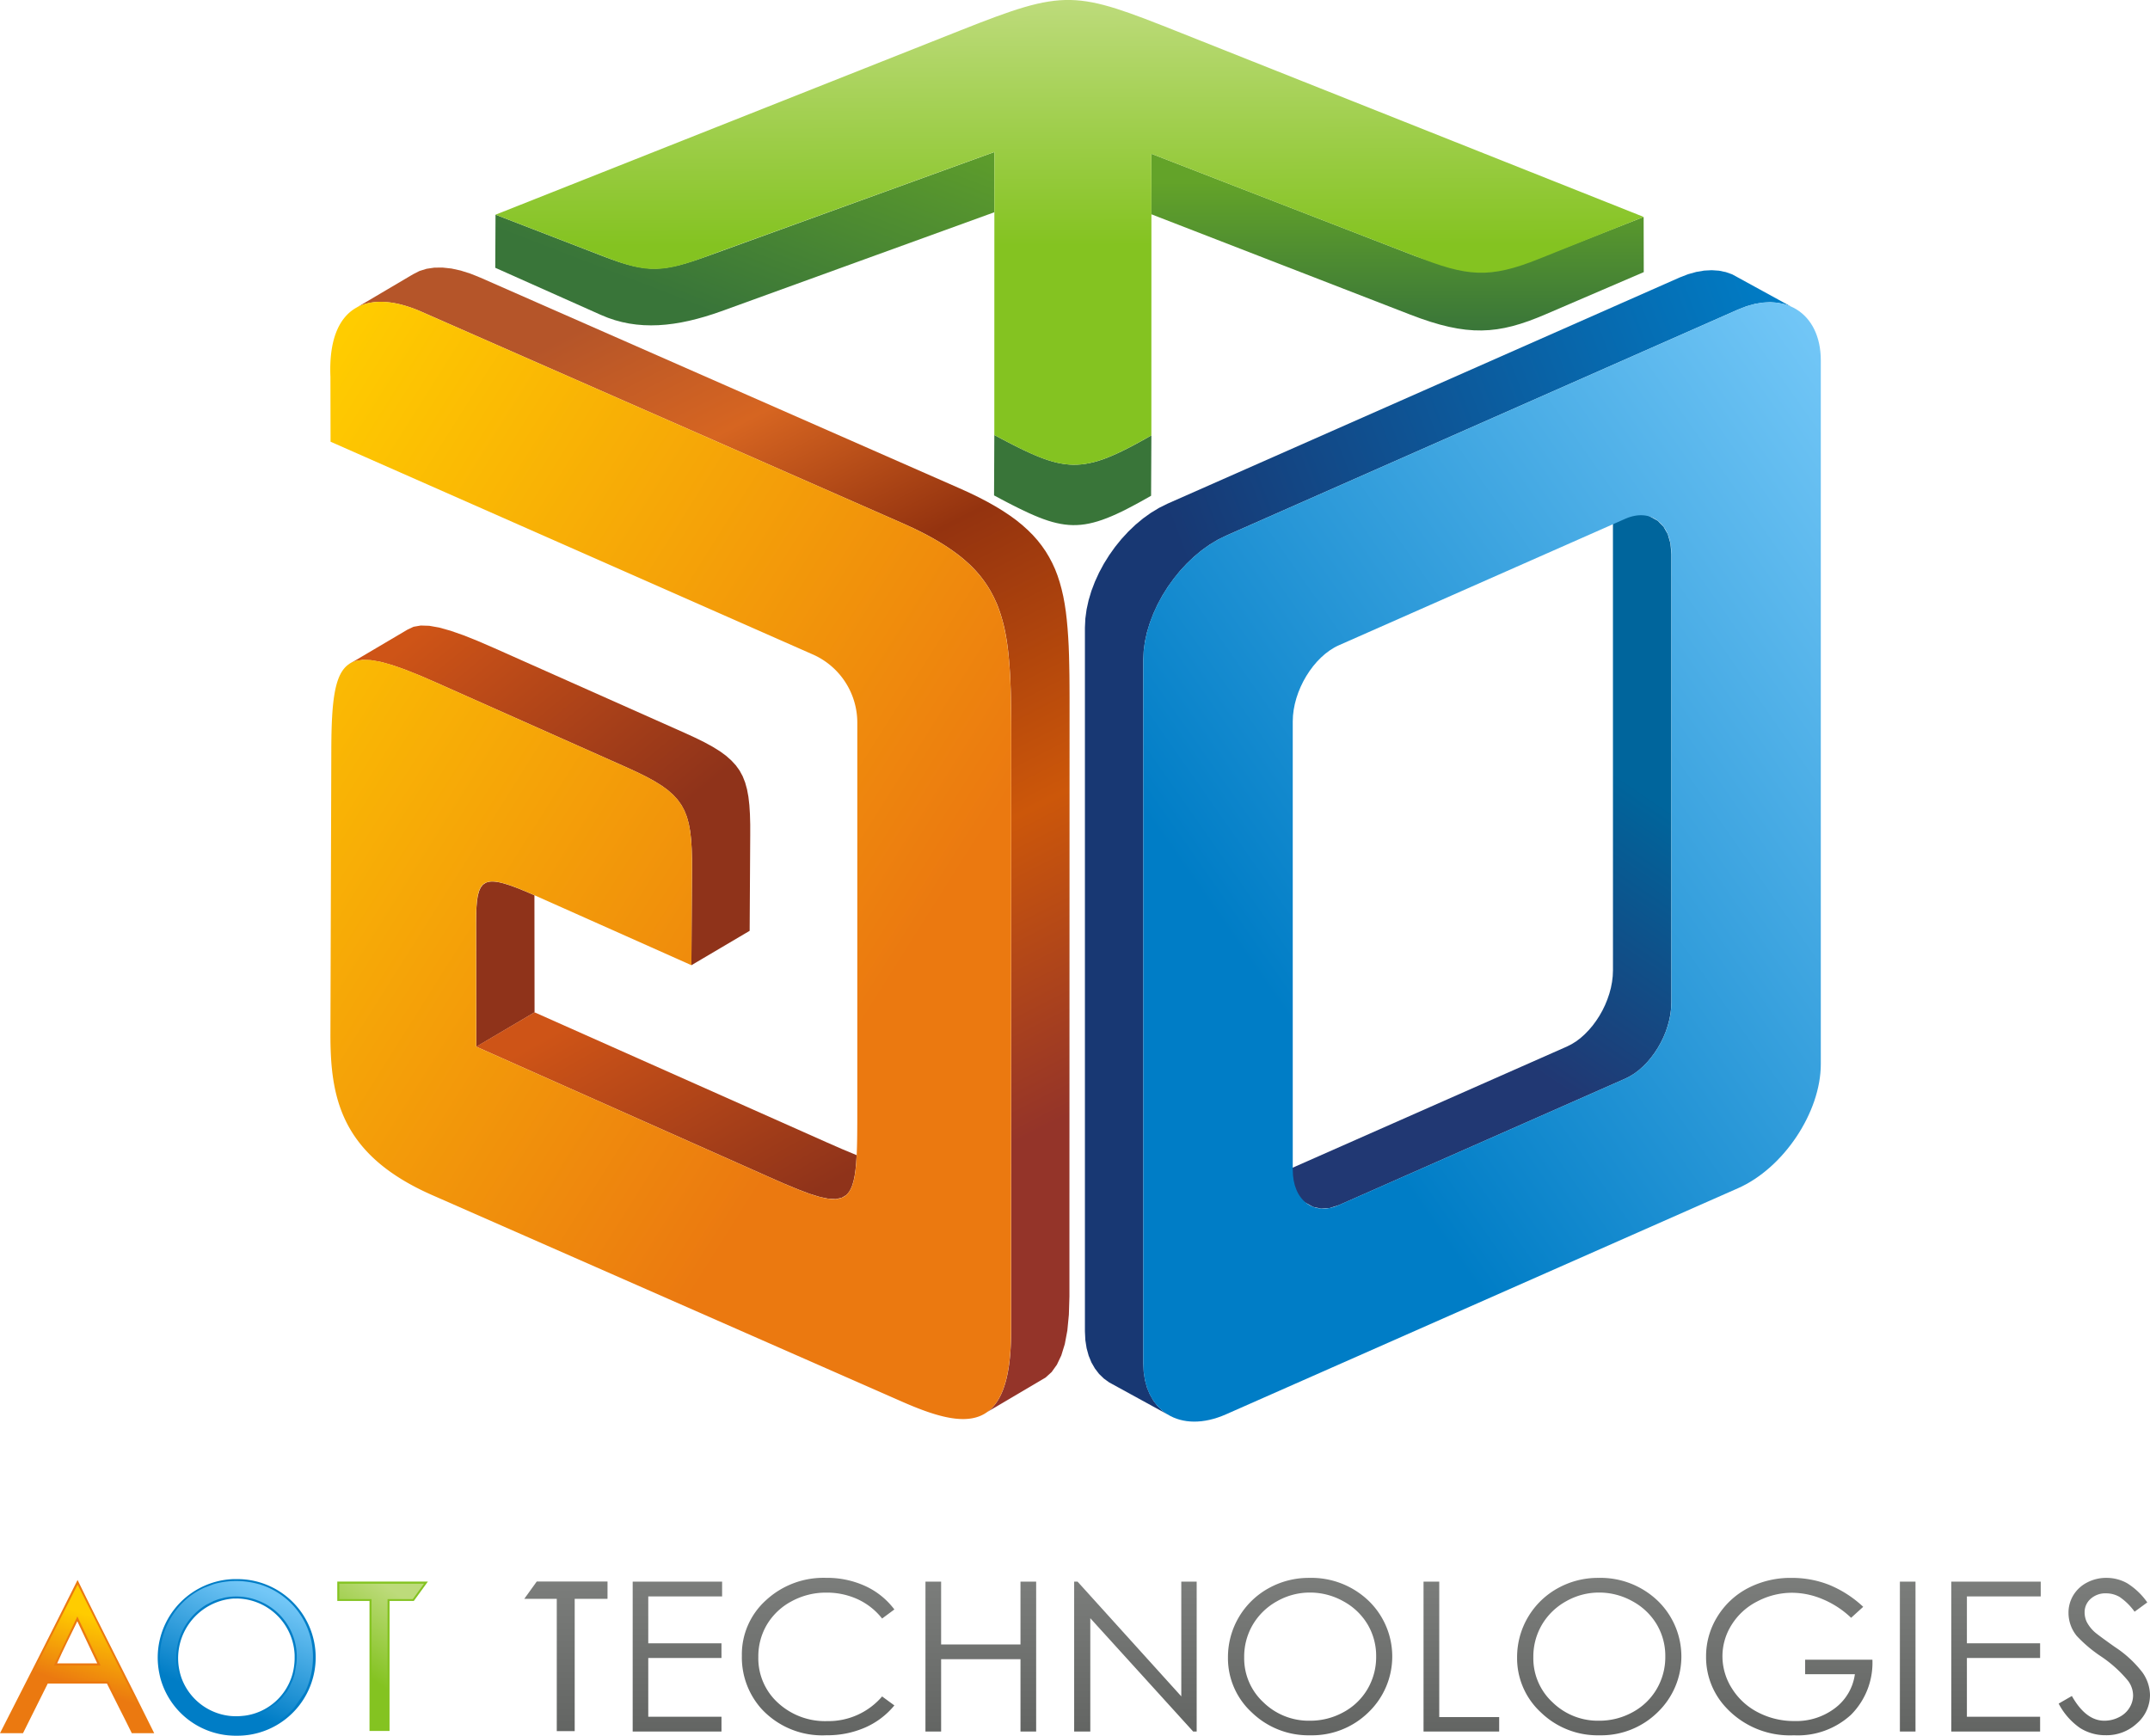 <svg xmlns="http://www.w3.org/2000/svg" xmlns:xlink="http://www.w3.org/1999/xlink" width="227.836" height="183.96" viewBox="0 0 227.836 183.96">
  <defs>
    <linearGradient id="linear-gradient" y1="0.5" x2="1" y2="0.5" gradientUnits="objectBoundingBox">
      <stop offset="0.103" stop-color="#8f331a"/>
      <stop offset="1" stop-color="#8f331a"/>
    </linearGradient>
    <linearGradient id="linear-gradient-2" x1="0.966" y1="0.877" x2="0.121" y2="0.148" gradientUnits="objectBoundingBox">
      <stop offset="0" stop-color="#8f331a"/>
      <stop offset="0.967" stop-color="#ce5417"/>
    </linearGradient>
    <linearGradient id="linear-gradient-3" x1="0.785" y1="0.578" x2="0.189" y2="-0.034" xlink:href="#linear-gradient-2"/>
    <linearGradient id="linear-gradient-4" x1="0.449" y1="0.013" x2="0.708" y2="0.832" gradientUnits="objectBoundingBox">
      <stop offset="0" stop-color="#b55529"/>
      <stop offset="0.17" stop-color="#d66521"/>
      <stop offset="0.37" stop-color="#94330f"/>
      <stop offset="0.685" stop-color="#cc570a"/>
      <stop offset="1" stop-color="#943429"/>
    </linearGradient>
    <linearGradient id="linear-gradient-5" x1="0.705" y1="0.716" x2="0.047" y2="0.022" gradientUnits="objectBoundingBox">
      <stop offset="0" stop-color="#eb7910"/>
      <stop offset="1" stop-color="#fc0"/>
    </linearGradient>
    <linearGradient id="linear-gradient-6" x1="0.287" y1="0.493" x2="1.008" y2="0.048" gradientUnits="objectBoundingBox">
      <stop offset="0" stop-color="#183873"/>
      <stop offset="1" stop-color="#007dc6"/>
    </linearGradient>
    <linearGradient id="linear-gradient-7" x1="0.7" y1="0.331" x2="0.533" y2="0.753" gradientUnits="objectBoundingBox">
      <stop offset="0" stop-color="#00659c"/>
      <stop offset="1" stop-color="#213873"/>
    </linearGradient>
    <linearGradient id="linear-gradient-8" x1="0.314" y1="0.721" x2="0.937" y2="-0.018" gradientUnits="objectBoundingBox">
      <stop offset="0" stop-color="#007dc6"/>
      <stop offset="1" stop-color="#73c7f7"/>
    </linearGradient>
    <linearGradient id="linear-gradient-9" x1="0.209" y1="0.658" x2="1.072" y2="-0.147" gradientUnits="objectBoundingBox">
      <stop offset="0" stop-color="#397539"/>
      <stop offset="1" stop-color="#63a329"/>
    </linearGradient>
    <linearGradient id="linear-gradient-10" x1="0.5" y1="0.975" x2="0.5" y2="0.155" xlink:href="#linear-gradient-9"/>
    <linearGradient id="linear-gradient-11" x1="0.498" y1="0.024" x2="0.5" y2="0.527" gradientUnits="objectBoundingBox">
      <stop offset="0" stop-color="#bddb7b"/>
      <stop offset="1" stop-color="#84c321"/>
    </linearGradient>
    <linearGradient id="linear-gradient-12" x1="0.502" y1="-0.006" x2="0.252" y2="0.602" xlink:href="#linear-gradient-11"/>
    <linearGradient id="linear-gradient-13" x1="0.379" y1="0.775" x2="0.692" y2="0.069" xlink:href="#linear-gradient-8"/>
    <linearGradient id="linear-gradient-14" x1="0.59" y1="0.721" x2="0.739" y2="0.26" xlink:href="#linear-gradient-5"/>
    <linearGradient id="linear-gradient-15" x1="0.5" y1="1" x2="0.5" gradientUnits="objectBoundingBox">
      <stop offset="0" stop-color="#636563"/>
      <stop offset="1" stop-color="#7b7d7b"/>
    </linearGradient>
  </defs>
  <g id="Group_53" data-name="Group 53" transform="translate(-417 -384)">
    <g id="Group_52" data-name="Group 52" transform="translate(452 384)">
      <g id="Cube_A_" data-name="Cube &quot;A&quot;" transform="translate(0 28.356)">
        <g id="Group_44" data-name="Group 44" transform="translate(0 0)">
          <path id="_3d_A_4_" data-name="3d A (4)" d="M109.89,303.336c-.023.215-.043.446-.055.695l-.025.8-.009.906.018,13,6.174-3.644-.014-12.41c-2.772-1.224-4.314-1.723-5.163-1.317l-.295.2-.235.3-.176.393-.131.489Z" transform="translate(-94.346 -236.149)" fill-rule="evenodd" fill="url(#linear-gradient)"/>
          <path id="_3d_A_3_" data-name="3d A (3)" d="M146.884,322.782l-30.9-13.755-6.183,3.64,30.9,13.757,1.683.741,1.469.611,1.274.482,1.089.339.92.188.768.036.625-.132.464-.274c.739-.625,1.02-1.99,1.128-4.248l-.092-.036-1.469-.613Z" transform="translate(-94.342 -230.088)" fill-rule="evenodd" fill="url(#linear-gradient-2)"/>
          <path id="_3d_A_2_" data-name="3d A (2)" d="M138.49,321.957l6.174-3.646.06-10.089,0-1.187-.029-1.074-.062-.972-.1-.881-.148-.795-.2-.725-.26-.658-.324-.6-.4-.558-.482-.521-.563-.5-.658-.48-.761-.471-.866-.474-.983-.484-1.1-.505-20.163-8.98-1.737-.753-1.55-.62-1.374-.48-1.2-.336-1.05-.187-.9-.029-.763.131-.639.3-6.175,3.645.639-.3.766-.131.9.029,1.047.186,1.2.336,1.374.481,1.551.62,1.737.754,20.163,8.979,1.1.506.983.483.867.475.761.47.658.479.566.5.479.522.4.559.324.6.26.658.2.724.148.8.1.88.062.973.029,1.074,0,1.187Z" transform="translate(-100.223 -248.009)" fill-rule="evenodd" fill="url(#linear-gradient-3)"/>
          <path id="_3d_A_1_" data-name="3d A (1)" d="M109.617,269.316l50.757,22.319c.359.156.707.315,1.041.473l.012,0c.327.153.641.306.947.458l.02.009c.314.16.62.318.913.476s.579.322.853.483.542.322.8.487.5.327.741.494.469.334.688.5.435.341.638.515.4.348.59.526.364.357.538.538.334.37.492.556.306.378.448.572.281.391.41.592.254.4.368.609.229.418.334.633.2.432.3.654.178.45.261.679.158.466.229.705l.005.011c.071.236.135.476.2.721s.121.5.176.76.1.522.147.792.087.544.124.823.073.567.1.856.059.59.083.894.048.613.068.927.037.64.052.968.028.664.039,1.006.018.693.023,1.048.014.72.02,1.091.007.748.009,1.135,0,.778.005,1.18v1.228l-.014,50.787,0,11.465c0,.695-.021,1.343-.057,1.944s-.092,1.166-.165,1.684a14.319,14.319,0,0,1-.268,1.436,9.989,9.989,0,0,1-.37,1.2,6.717,6.717,0,0,1-.465.981,4.825,4.825,0,0,1-.56.778,3.819,3.819,0,0,1-.643.586l6.174-3.644.645-.586.556-.778.467-.983.37-1.2.27-1.436.163-1.684.059-1.942,0-5.183.014-57.072V310.17l-.005-1.182-.009-1.135-.02-1.089-.023-1.05-.037-1.006-.053-.967-.067-.929-.082-.89-.1-.858-.124-.824-.147-.792-.176-.76-.2-.73-.229-.705-.261-.679-.3-.656-.334-.631-.368-.611-.41-.59-.448-.572-.494-.556-.54-.538-.586-.528-.636-.515-.688-.5-.743-.494-.8-.487-.858-.482-.913-.476-.975-.473-1.041-.471L115.793,265.67l-1.064-.428-1.023-.325-.981-.215-.929-.1-.879.005-.821.121-.759.234-.689.352-5.973,3.525a5.037,5.037,0,0,1,.494-.233,4.6,4.6,0,0,1,.759-.235,5.669,5.669,0,0,1,.821-.121,6.878,6.878,0,0,1,.878,0,8.343,8.343,0,0,1,.926.1q.48.08.981.215c.334.091.675.2,1.023.323S109.258,269.154,109.617,269.316Z" transform="translate(-99.882 -264.597)" fill-rule="evenodd" fill="url(#linear-gradient-4)"/>
          <path id="A" d="M132.494,315.983,112.332,307c-9.8-4.362-11.087-3.264-11.119,7.086l-.094,30.08c-.02,6.782,1.052,12.879,10.788,17.159l49.764,21.882c6.748,2.967,11.572,3.582,11.574-7.5l.018-62.253c0-13.354-.229-18.377-11.668-23.407l-50.757-22.319c-5.773-2.576-10.038-.675-9.719,6.855l.014,6.888,51.018,22.511a7.9,7.9,0,0,1,4.8,7.325V351.64c0,11.238.076,11.963-9.484,7.707l-30.9-13.759-.016-13c-.007-5.115.549-5.563,6.471-2.923l16.349,7.29.059-10.09C139.47,320.226,138.706,318.75,132.494,315.983Z" transform="translate(-101.103 -263.009)" fill-rule="evenodd" fill="url(#linear-gradient-5)"/>
        </g>
      </g>
      <g id="Cubu_O_" data-name="Cubu &quot;O&quot;" transform="translate(79.964 28.639)">
        <g id="Group_45" data-name="Group 45" transform="translate(0)">
          <path id="_3d_O_2_" data-name="3d O (2)" d="M220.9,268.588l-6.194-3.394-.675-.238-.723-.148-.763-.053-.807.042-.837.142-.867.241-.894.347L154.872,289.5l-.892.442-.868.525-.838.6-.8.666-.765.731-.723.785-.675.834-.623.875-.567.909-.506.939-.439.96-.372.973-.294.98-.217.983-.134.977-.045.966v74.582l.045.927.134.859.217.791.294.72.372.645.439.573.506.489.567.41,6.194,3.394-.568-.409-.506-.489-.439-.569-.37-.649-.3-.72-.218-.791-.134-.859-.045-.925V306.038l.045-.965.134-.978.218-.983.3-.98.37-.973.439-.959.506-.937.568-.911.625-.874.673-.834.723-.785.766-.73.8-.667.837-.6.868-.525.892-.441,54.269-23.973.893-.346.866-.242.84-.141.8-.043.763.054.725.148Z" transform="translate(-146.109 -264.756)" fill-rule="evenodd" fill="url(#linear-gradient-6)"/>
          <path id="_3d_O_1_" data-name="3d O (1)" d="M194.519,281.506l-.1-1.143-.286-.979-.454-.8-.6-.609-.725-.4,6.193,3.394.726.4.6.61.453.8.286.981.1,1.143v47.515l-.026.612-.074.621-.122.618-.165.614-.2.607-.248.6-.282.58-.317.559-.349.538-.377.507-.4.475-.429.439-.449.4-.468.354-.487.3-.5.253-30.333,13.4-.983.314-.916.061-.835-.18-.723-.4-5.456-2.988-.74-.406.725.4.015,0,.818.177.919-.062.983-.312,30.331-13.4.5-.252.487-.3.468-.354.448-.4.428-.441.405-.474.375-.507.351-.538.317-.559.281-.58.246-.6.207-.607.166-.614.12-.621.074-.618.026-.612Z" transform="translate(-138.559 -254.805)" fill-rule="evenodd" fill="url(#linear-gradient-7)"/>
          <path id="O" d="M212.628,267.439l-54.27,23.971c-4.818,2.13-8.763,8.043-8.763,13.144v74.585c0,5.1,3.944,7.531,8.763,5.4l54.27-23.971c4.818-2.13,8.761-8.045,8.761-13.146V272.84c0-5.1-3.943-7.531-8.761-5.4ZM200.66,289.624c2.692-1.19,4.9.494,4.9,3.744v47.516c0,3.25-2.2,6.883-4.9,8.072l-30.334,13.4c-2.692,1.19-4.895-.5-4.895-3.744V311.094c0-3.25,2.2-6.883,4.895-8.072Z" transform="translate(-143.402 -263.272)" fill-rule="evenodd" fill="url(#linear-gradient-8)"/>
        </g>
      </g>
      <g id="Cube_T_" data-name="Cube &quot;T&quot;" transform="translate(17.484)">
        <g id="Group_46" data-name="Group 46" transform="translate(0 0)">
          <path id="_3d_T_3_" data-name="3d T (3)" d="M140.692,280.987l.029-6.4.692.37.661.347.63.324.6.3.573.28.552.255.528.234.506.21.491.187.474.163.461.14.449.115.444.092.434.068.429.044.425.019.429-.006.427-.029.435-.055.439-.08.446-.1.461-.129.472-.154.487-.181.5-.206.525-.232.544-.256.567-.283.6-.309.625-.337.654-.363.684-.389-.031,6.4-.687.389-.652.363-.625.335-.594.31-.567.284-.547.258-.523.23-.506.206-.487.18-.472.154-.458.129-.449.105-.439.079-.435.055-.429.029-.424.006-.429-.02-.429-.044-.435-.068-.439-.092-.449-.114-.462-.14-.475-.164-.488-.186-.508-.211-.527-.232-.549-.256-.573-.279-.6-.3-.63-.324-.658-.347Z" transform="translate(-87.836 -228.48)" fill="#397539" fill-rule="evenodd"/>
          <path id="_3d_T_2_" data-name="3d T (2)" d="M163.832,264.091l-28.957,10.5c-4.63,1.658-8.816,2.134-12.725.387l-11.208-5,.028-5.627,11.391,4.4c4.843,1.867,6.409,1.679,11.43-.142l30.043-10.9Z" transform="translate(-110.943 -241.595)" fill-rule="evenodd" fill="url(#linear-gradient-9)"/>
          <path id="_3d_T_1_" data-name="3d T (1)" d="M177.508,274.852,150.06,264.211l.034-6.4L178,268.631c4.518,1.691,7.757,1.361,12.5.487l11.753-4.612.012,5.847-10.4,4.47C186.84,276.984,183.615,277.22,177.508,274.852Z" transform="translate(-80.56 -241.51)" fill-rule="evenodd" fill="url(#linear-gradient-10)"/>
          <path id="T" d="M180.457,294.784c-7.5,4.287-9.072,4.024-16.642-.039l.007-30-28.927,10.488c-5.751,2.187-7.292,2.582-11.968.778l-11.968-4.619,49.226-19.519c11.28-4.474,12.112-4.241,23.412.254l49.027,19.5L221.5,276.089c-5.222,2.093-7.565,1.887-13.135-.33L180.464,264.94Z" transform="translate(-110.931 -248.637)" fill-rule="evenodd" fill="url(#linear-gradient-11)"/>
        </g>
      </g>
    </g>
    <g id="Group_51" data-name="Group 51" transform="translate(417 551.241)">
      <g id="AOT" transform="translate(0 0.122)">
        <g id="T-2" data-name="T" transform="translate(35.743 0.274)">
          <g id="Group_47" data-name="Group 47">
            <path id="Path_30" data-name="Path 30" d="M291.008,266.7v-1.768h9.6l-.121.167-1.337,1.842-.032.044h-2.573v13.78h-2.123v-13.78h-3.414V266.7Z" transform="translate(-291.008 -264.937)" fill="#84c321" fill-rule="evenodd"/>
            <path id="Letter_T" data-name="Letter T" d="M300.478,265.452H291.5v1.632h3.415v13.779h1.7V267.084h2.677Z" transform="translate(-291.29 -265.232)" fill-rule="evenodd" fill="url(#linear-gradient-12)"/>
          </g>
        </g>
        <g id="O-2" data-name="O" transform="translate(16.727 0)">
          <g id="Group_48" data-name="Group 48">
            <path id="Shadow_O_" data-name="Shadow &apos;O&apos;" d="M246.639,274.691c-.032-.131-.061-.261-.085-.388a8.322,8.322,0,0,1,7.792-10c.092,0,.184,0,.276,0a8.3,8.3,0,0,1,1.388,16.512c-.134.018-.273.034-.413.048s-.278.022-.419.028-.29.009-.431.009-.29,0-.438-.009-.284-.015-.424-.027-.281-.029-.416-.048a8.274,8.274,0,0,1-6.83-6.115Zm2.17-.2c.028.1.058.19.09.283a6.174,6.174,0,0,0,5.176,4.033q.3.028.621.027c.142,0,.282,0,.417-.013h0c.125-.008.251-.019.378-.034h.02l.013,0h0a6.083,6.083,0,0,0,5.318-5.348h0c.008-.067.015-.137.022-.208h0c.006-.067.012-.139.016-.216s.008-.147.01-.215h0c0-.063,0-.134,0-.212s0-.15,0-.214h0c0-.069-.006-.142-.01-.217a6.228,6.228,0,0,0-5.778-5.787H255.1c-.072-.005-.141-.008-.205-.011s-.126,0-.2,0-.138,0-.2,0-.13.006-.2.01A6.341,6.341,0,0,0,248.809,274.495Z" transform="translate(-246.395 -264.293)" fill="#007dc6"/>
            <path id="Letter_O" data-name="Letter O" d="M252.592,265.118Zm-2.774,1.492Zm-1.112,11.4Zm2.823,2.21Zm9.211-1.585Zm-3.366-13.523a8.777,8.777,0,0,0-4.545-.059l-.235.066-.978.37a8.116,8.116,0,0,0-1.8,1.122,8.327,8.327,0,0,0-2.766,7.931,7.556,7.556,0,0,0,1.654,3.467l1.481,1.406,1.342.8a8.63,8.63,0,0,0,6.273.289l1.064-.469,1.3-.882.572-.524.381-.4,1.116-1.6.145-.292q.077-.164.146-.331l0-.006a8.616,8.616,0,0,0,.447-4.779,7.986,7.986,0,0,0-5.6-6.116Zm-3.6,1.433Zm3.339.246Zm4.253,6.737Zm-.2,1.139Zm-.551,1.384Zm-1.359,1.7Zm-7.83.5Zm-2.307-2.793Zm2.7-8.164.763-.382.387-.15.195-.064.614-.157a6.359,6.359,0,0,1,3.267.222l.072.025.123.046a6.376,6.376,0,0,1,4.13,6.691l-.2,1.139-.167.529-.383.855-.282.5-.017-.009-.476.623-.282.3-.3.283-1.4.922-1.6.533a6.712,6.712,0,0,1-3.425-.232l-1.1-.522-.308-.2a6.858,6.858,0,0,1-1.741-1.752l-.567-1.041A6.591,6.591,0,0,1,251.817,267.3Z" transform="translate(-246.686 -264.573)" fill-rule="evenodd" fill="url(#linear-gradient-13)"/>
          </g>
        </g>
        <g id="A-2" data-name="A" transform="translate(0 0.099)">
          <g id="Group_49" data-name="Group 49">
            <path id="Shadow_A_" data-name="Shadow &apos;A&apos;" d="M223.492,280.766h-2.374c-.859-1.765-1.774-3.507-2.636-5.262h-6.269c-.864,1.723-1.727,3.483-2.624,5.262h-2.437c2.788-5.466,5.522-10.832,8.22-16.24,2.615,5.386,5.448,10.8,8.12,16.24Zm-10.285-7.4h4.251l-2.113-4.465C214.634,270.383,213.864,271.858,213.207,273.365Z" transform="translate(-207.151 -264.526)" fill="#eb7910" fill-rule="evenodd"/>
            <path id="Letter_A" data-name="Letter A" d="M215.847,265.679l-7.823,15.428-.049.1h1.951l2.628-5.262h6.54l.141.282,2.47,4.923.028.057h1.892l-.057-.123-7.72-15.409Zm-2.357,8.248Zm.192-.4,2.141-4.469,2.459,5.2h-4.947l.155-.324Z" transform="translate(-207.624 -265.188)" fill-rule="evenodd" fill="url(#linear-gradient-14)"/>
          </g>
        </g>
      </g>
      <g id="Technologies" transform="translate(55.557)">
        <g id="Group_50" data-name="Group 50" transform="translate(0 0)">
          <path id="S" d="M718.972,277.331l1.4-.807q1.484,2.62,3.429,2.621a3.374,3.374,0,0,0,1.563-.372,2.672,2.672,0,0,0,1.113-1,2.494,2.494,0,0,0,.383-1.328,2.62,2.62,0,0,0-.563-1.566,13.28,13.28,0,0,0-2.832-2.547,14.518,14.518,0,0,1-2.574-2.172,3.875,3.875,0,0,1-.875-2.429,3.564,3.564,0,0,1,.515-1.891,3.65,3.65,0,0,1,1.457-1.345,4.32,4.32,0,0,1,2.038-.49,4.459,4.459,0,0,1,2.186.556,7.355,7.355,0,0,1,2.153,2.046l-1.347.984a6.348,6.348,0,0,0-1.592-1.567,2.845,2.845,0,0,0-1.431-.38,2.325,2.325,0,0,0-1.638.586,1.87,1.87,0,0,0-.633,1.434,2.369,2.369,0,0,0,.223,1.007,3.844,3.844,0,0,0,.821,1.058c.218.2.931.729,2.137,1.585a11.886,11.886,0,0,1,2.947,2.713,4.261,4.261,0,0,1,.8,2.384,3.987,3.987,0,0,1-1.366,3,4.7,4.7,0,0,1-3.322,1.272,5,5,0,0,1-2.732-.771A7.172,7.172,0,0,1,718.972,277.331Z" transform="translate(-556.373 -264.006)" fill="url(#linear-gradient-15)"/>
          <path id="E" d="M364.449,264.94h9.476v1.567H366.1v4.969h7.758v1.556H366.1v6.229h7.758v1.567h-9.41Z" transform="translate(-352.96 -264.542)" fill="url(#linear-gradient-15)"/>
          <rect id="I" width="1.654" height="15.887" transform="translate(145.775 0.398)" fill="url(#linear-gradient-15)"/>
          <path id="G" d="M647.973,267.073l-1.282,1.164a9.876,9.876,0,0,0-3.031-1.979,8.425,8.425,0,0,0-3.208-.674,7.912,7.912,0,0,0-3.706.917,6.835,6.835,0,0,0-2.724,2.489,6.237,6.237,0,0,0-.966,3.321,6.359,6.359,0,0,0,1,3.406,7.023,7.023,0,0,0,2.763,2.54,8.216,8.216,0,0,0,3.868.922A6.782,6.782,0,0,0,645,277.8a5.409,5.409,0,0,0,2.09-3.583h-5.271V272.68h7.129a7.8,7.8,0,0,1-2.28,5.846,8.324,8.324,0,0,1-6.032,2.164,9.231,9.231,0,0,1-7.258-3,7.784,7.784,0,0,1-2.057-5.345,7.96,7.96,0,0,1,1.178-4.2,8.305,8.305,0,0,1,3.238-3.042,9.756,9.756,0,0,1,4.654-1.095,10.7,10.7,0,0,1,3.956.73A11.858,11.858,0,0,1,647.973,267.073Z" transform="translate(-506.085 -264.006)" fill="url(#linear-gradient-15)"/>
          <path id="O-3" data-name="O" d="M592.928,264.006a8.772,8.772,0,0,1,6.284,2.407,8.207,8.207,0,0,1,0,11.847,8.529,8.529,0,0,1-6.154,2.43,8.631,8.631,0,0,1-6.2-2.419,7.8,7.8,0,0,1-2.528-5.853,8.335,8.335,0,0,1,4.293-7.306,8.729,8.729,0,0,1,4.3-1.106Zm.081,1.556a7.027,7.027,0,0,0-3.476.918,6.782,6.782,0,0,0-2.562,2.473,6.679,6.679,0,0,0-.92,3.465,6.354,6.354,0,0,0,2.04,4.781,6.868,6.868,0,0,0,4.919,1.946,7.288,7.288,0,0,0,3.557-.9,6.545,6.545,0,0,0,2.551-2.451,6.683,6.683,0,0,0,.917-3.454,6.535,6.535,0,0,0-.917-3.421,6.7,6.7,0,0,0-2.577-2.444A7.2,7.2,0,0,0,593.009,265.562Z" transform="translate(-479.12 -264.006)" fill="url(#linear-gradient-15)"/>
          <path id="L" d="M561.07,264.94h1.666v14.354h6.35v1.533H561.07Z" transform="translate(-465.775 -264.542)" fill="url(#linear-gradient-15)"/>
          <path id="O-4" data-name="O" d="M521.044,264.006a8.774,8.774,0,0,1,6.285,2.407,8.206,8.206,0,0,1,0,11.847,8.528,8.528,0,0,1-6.154,2.43,8.63,8.63,0,0,1-6.2-2.419,7.806,7.806,0,0,1-2.529-5.853,8.339,8.339,0,0,1,4.293-7.306,8.726,8.726,0,0,1,4.3-1.106Zm.081,1.556a7.026,7.026,0,0,0-3.476.918,6.777,6.777,0,0,0-2.562,2.473,6.676,6.676,0,0,0-.921,3.465,6.352,6.352,0,0,0,2.041,4.781,6.867,6.867,0,0,0,4.918,1.946,7.285,7.285,0,0,0,3.557-.9,6.549,6.549,0,0,0,2.551-2.451,6.688,6.688,0,0,0,.917-3.454,6.539,6.539,0,0,0-.917-3.421,6.706,6.706,0,0,0-2.578-2.444A7.2,7.2,0,0,0,521.125,265.562Z" transform="translate(-437.876 -264.006)" fill="url(#linear-gradient-15)"/>
          <path id="N" d="M474.209,280.827V264.94h.36L485.562,277.1V264.94h1.63v15.887h-.373l-10.9-12.009v12.009Z" transform="translate(-415.937 -264.542)" fill="url(#linear-gradient-15)"/>
          <path id="H" d="M437.241,264.94H438.9V271.6h8.41V264.94h1.661v15.887h-1.661V273.16H438.9v7.667h-1.661Z" transform="translate(-394.726 -264.542)" fill="url(#linear-gradient-15)"/>
          <path id="C" d="M407.752,267.353l-1.3.962a7.046,7.046,0,0,0-2.59-2.046,7.839,7.839,0,0,0-3.323-.7,7.575,7.575,0,0,0-3.663.91,6.7,6.7,0,0,0-2.613,2.452,6.6,6.6,0,0,0-.928,3.462,6.369,6.369,0,0,0,2.075,4.85,7.354,7.354,0,0,0,5.233,1.943,7.475,7.475,0,0,0,5.809-2.613l1.3.951a8.315,8.315,0,0,1-3.085,2.337,9.979,9.979,0,0,1-4.132.826,8.759,8.759,0,0,1-6.844-2.776,8.176,8.176,0,0,1-2.1-5.659,7.711,7.711,0,0,1,2.547-5.868,8.964,8.964,0,0,1,6.376-2.381,9.685,9.685,0,0,1,4.182.881A8.05,8.05,0,0,1,407.752,267.353Z" transform="translate(-368.532 -264.006)" fill="url(#linear-gradient-15)"/>
          <path id="E-2" data-name="E" d="M692.282,264.94h9.477v1.567h-7.823v4.969h7.758v1.556h-7.758v6.229h7.758v1.567h-9.412Z" transform="translate(-541.06 -264.542)" fill="url(#linear-gradient-15)"/>
          <path id="T-3" data-name="T" d="M346.317,266.582v-1.671h-.161l-7.34,0-1.32,1.834,3.036,0h.407v14.02h1.9v-14.02h3.474Z" transform="translate(-337.495 -264.523)" fill-rule="evenodd" fill="url(#linear-gradient-15)"/>
        </g>
      </g>
    </g>
  </g>
</svg>
